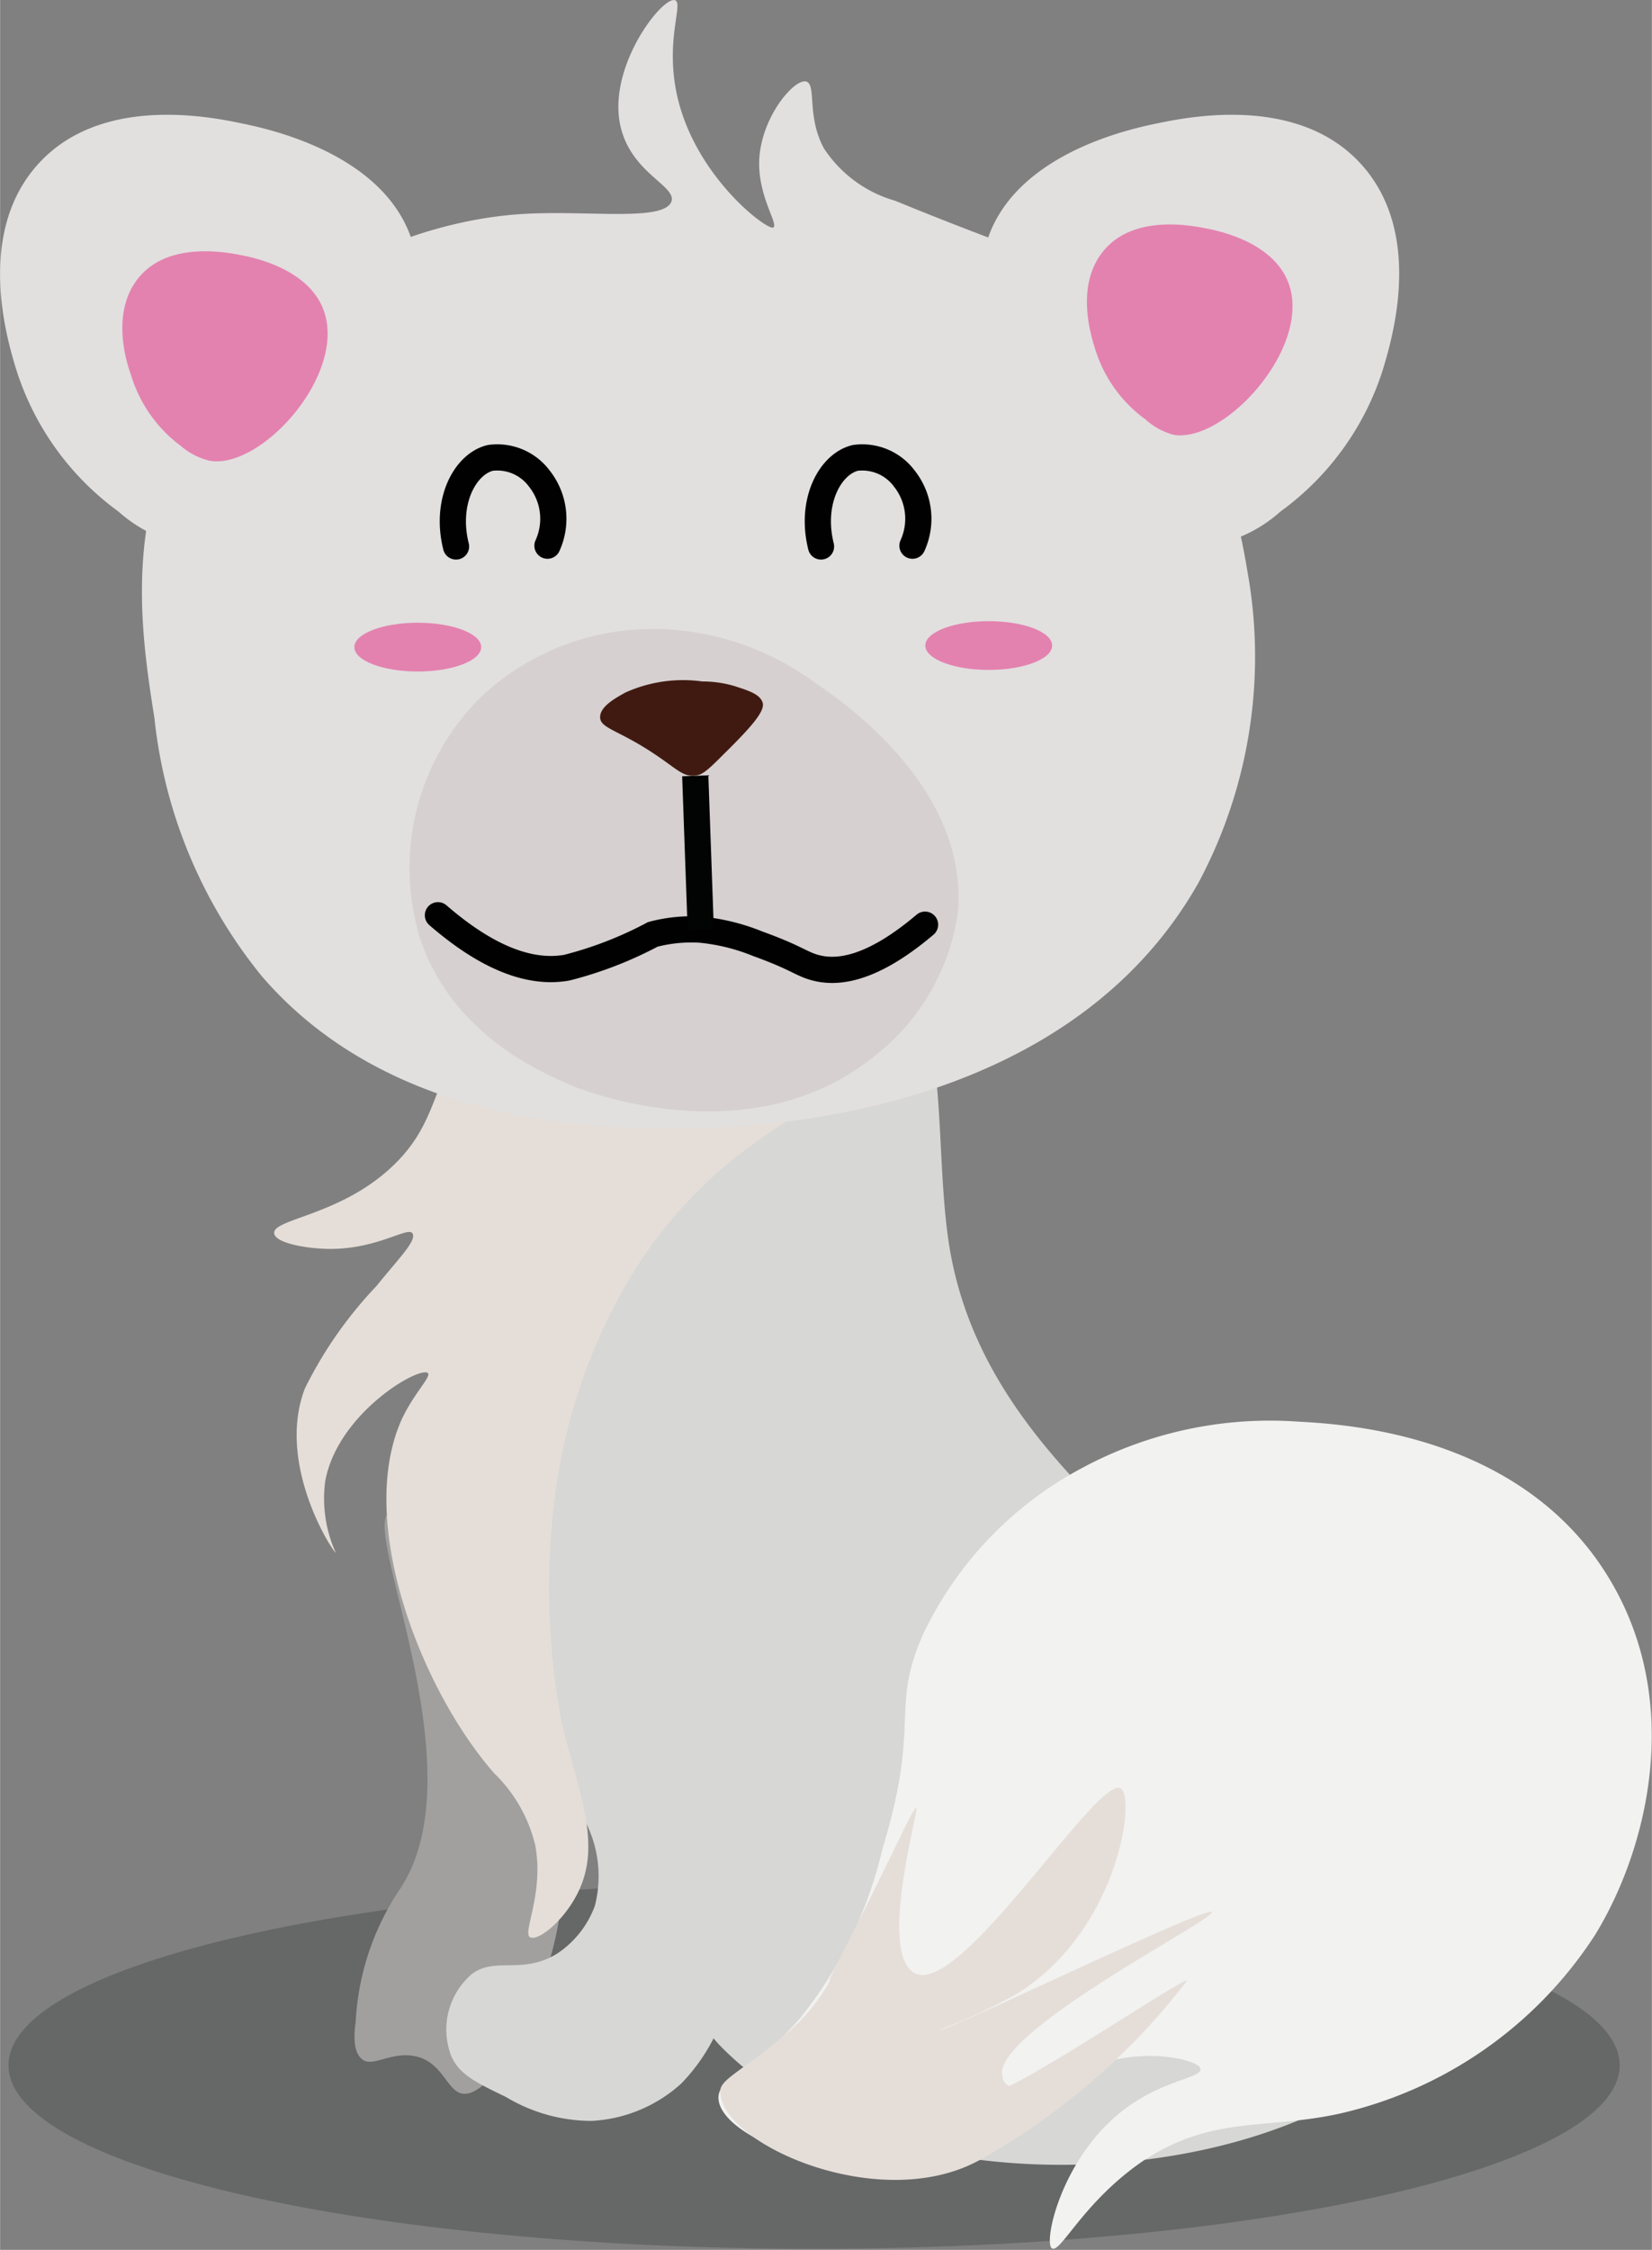 <svg xmlns="http://www.w3.org/2000/svg" width="22.24mm" height="30.28mm" viewBox="0 0 63.04 85.84"><rect x="0" y="0" width="63.04" height="85.84" fill="#808080" stroke="none"/><defs><style>.cls-1{fill:#040506;opacity:0.2;}.cls-2{fill:#d7d7d5;}.cls-3{fill:#f2f2f1;}.cls-4{fill:#e5ded8;}.cls-5{fill:#a1a09f;}.cls-6{fill:#e2dfdf;}.cls-7{fill:#d6d0d0;}.cls-11,.cls-8{fill:none;stroke-miterlimit:10;}.cls-8{stroke:#010101;stroke-linecap:round;}.cls-9{fill:#e382af;}.cls-10{fill:#401a11;}.cls-11{stroke:#020303;}</style></defs><title>Icebear_Fox_Happy</title><g id="Ebene_2" data-name="Ebene 2"><g id="Ebene_1-2" data-name="Ebene 1"><path class="cls-1" d="M61.81,78.8c0,3.89-13.77,7-30.75,7S.32,82.69.32,78.8s13.76-7,30.74-7S61.81,74.91,61.81,78.8Z"/><path class="cls-2" d="M22.54,43.13c2.05-1,3.48-.71,7.48-2.15,2.6-.94,3.68-3,4.75-2.47,1.36.63.91,5.8,1.47,9.12.82,4.88,4,8.11,6.45,10.57,5.77,5.83,10,4.68,12.33,9.58.25.54,2,4.36.59,7.83C52.35,83.42,34.46,85.33,27.43,78a13,13,0,0,1-2.35-3.72C19.29,62.23,17.47,45.53,22.54,43.13Z"/><path class="cls-3" d="M41.31,56a15.13,15.13,0,0,1,8.22-1.76c1.81.1,8.62.47,11.93,6.07,2.78,4.69,1.42,10.23-.58,13.5a15.79,15.79,0,0,1-9.79,6.84c-2.82.61-4.8.06-7.43,1.77C41.33,84,40.47,86,40.14,85.78s.36-3.46,2.74-5.28c1.51-1.16,3-1.21,2.93-1.57s-2.35-.89-4.3,0c-1.51.69-1.77,1.7-2.74,2.55-3.33,2.89-11.14.62-11.35-1.37-.09-.86,1.3-1,3.13-3.13a16.24,16.24,0,0,0,3.13-6.46c1.48-4.84.26-5.31,1.57-8.22A14,14,0,0,1,41.31,56Z"/><path class="cls-4" d="M29.82,77.74a7.15,7.15,0,0,0,1.88-2.22s-.36.55.82-1.73c1.53-3,2.33-4.85,2.45-4.82s-1.44,5.39-.12,6.28c1.7,1.15,7.13-7.71,7.94-7,.54.44-.15,5.45-4,7.83a22.27,22.27,0,0,1-2.93,1.37c.06.16,10.28-4.79,10.39-4.5s-8.42,4.62-8,6.26c0,.17.18.42.31.36,2-1,6.7-4.17,6.74-4a25.91,25.91,0,0,1-7.91,6.84c-3.82,2.11-9.9-.63-9.9-2.59C27.42,79.36,28.35,79,29.82,77.74Z"/><path class="cls-5" d="M14.87,57.71c-1.16.48,3.4,9.82.4,14.35a10,10,0,0,0-1.7,5.08c-.05.37-.14,1.14.26,1.44s1.08-.31,2-.13c1.06.21,1.22,1.34,1.82,1.43,1.09.17,3.06-3.15,3.66-6.52C22.7,65.23,16,57.23,14.87,57.71Z"/><path class="cls-2" d="M22.31,54.19c-3.09,2.69-1.46,12,0,15.26a4.55,4.55,0,0,1,.39,3.26,3.72,3.72,0,0,1-1.43,1.82c-1.33.83-2.38.11-3.27.79a2.79,2.79,0,0,0-.78,3.13c.31.7.93,1,2.09,1.56a6.35,6.35,0,0,0,3.26.91A5.5,5.5,0,0,0,26,79.49a7.09,7.09,0,0,0,2-5.09c.11-2.75-1.09-3.24-.78-5.87.19-1.67.67-1.46,1.17-3.78s.05-2.55.39-5.87c.3-3,.72-3.45.26-4.17C28,53.12,24.16,52.57,22.31,54.19Z"/><path class="cls-4" d="M33.72,39.87c.34,1.72-5.36,2.21-9.39,8.41a21.72,21.72,0,0,0-3.13,8.61,27.72,27.72,0,0,0,.19,8.61c.63,2.86,1.67,4.86.59,6.85-.54,1-1.47,1.73-1.76,1.56s.55-1.7.2-3.52a5.65,5.65,0,0,0-1.57-2.74C16,64.38,13.59,58,15.33,54.15c.47-1,1.12-1.61,1-1.76-.3-.29-3.43,1.5-3.92,4.11a5,5,0,0,0,.4,2.74c-.09,0-2.29-3.35-1.18-6.26a15.84,15.84,0,0,1,2.74-3.92c.8-1,1.54-1.72,1.37-2s-1.31.59-3.13.59c-.9,0-2.1-.22-2.15-.59-.07-.56,2.51-.67,4.5-2.55,1.45-1.36,1.52-2.65,2.15-3.71C19.93,36.07,33.21,37.29,33.72,39.87Z"/><path class="cls-6" d="M7.25,15.49C4.68,19.74,5.41,24.35,5.89,27.4A18.7,18.7,0,0,0,10,37.26c5,5.79,13,5.79,15.82,5.79,2,0,14.61,0,19.91-9.36a18.3,18.3,0,0,0,1.87-11.91c-.22-1.32-1.56-9.37-6.81-11.57-.82-.34-3-1.06-6.63-2.55a4.84,4.84,0,0,1-2.72-2c-.67-1.24-.27-2.44-.68-2.55S29.21,4.26,29,5.79s.73,2.75.51,2.89-3.22-2.1-3.75-5.44c-.3-1.9.31-3.12,0-3.23-.5-.18-2.79,2.79-2,5.1.5,1.52,2,2,1.87,2.55-.23.83-3.25.34-5.78.51C15.3,8.48,9.92,11.08,7.25,15.49Z"/><path class="cls-7" d="M25.1,24a10.51,10.51,0,0,1,6,2.05c.92.62,5.94,4,5.44,8.84a8.43,8.43,0,0,1-3.23,5.45C28.64,44.07,22.38,41.63,22,41.49c-1.22-.51-4.68-1.93-5.95-5.62a9.16,9.16,0,0,1,2.38-9.35A9.55,9.55,0,0,1,25.1,24Z"/><path class="cls-8" d="M16.71,34.92c2.25,1.95,3.85,2.19,4.92,2a14.62,14.62,0,0,0,3.28-1.27,5.76,5.76,0,0,1,1.83-.18,7.74,7.74,0,0,1,2.18.54c1.47.53,1.66.77,2.19.91.85.23,2.16.08,4.19-1.64"/><ellipse class="cls-9" cx="37.73" cy="24.63" rx="2.42" ry="0.93"/><ellipse class="cls-9" cx="15.94" cy="24.69" rx="2.42" ry="0.93"/><path class="cls-10" d="M23.87,26.42A5.35,5.35,0,0,1,26.8,26a4.32,4.32,0,0,1,1.24.18c.52.17.95.3,1.06.62s-.42.93-1.51,2c-.64.65-.82.77-1.06.79-.46.06-.7-.25-1.51-.79-1.39-.94-2.1-1-2.12-1.42S23.49,26.63,23.87,26.42Z"/><line class="cls-11" x1="26.53" y1="29.6" x2="26.74" y2="35.47"/><path class="cls-6" d="M15.58,8.8c-1.26-3-5.34-3.88-6.3-4.08-1.19-.25-5.4-1.13-7.82,1.53S.28,13,.61,14.08a10.67,10.67,0,0,0,3.91,5.44,5.38,5.38,0,0,0,2.21,1.19C10.77,21.41,17.65,13.78,15.58,8.8Z"/><path class="cls-9" d="M12.31,11.74c-.62-1.49-2.62-1.91-3.09-2s-2.65-.55-3.84.75S4.8,13.78,5,14.32A5.25,5.25,0,0,0,6.88,17,2.65,2.65,0,0,0,8,17.58C10,17.92,13.33,14.18,12.31,11.74Z"/><path class="cls-6" d="M37.81,8.8c1.26-3,5.33-3.88,6.29-4.08,1.19-.25,5.4-1.13,7.83,1.53s1.18,6.72.85,7.83a10.67,10.67,0,0,1-3.92,5.44,5.32,5.32,0,0,1-2.21,1.19C42.62,21.41,35.74,13.78,37.81,8.8Z"/><path class="cls-9" d="M49.14,10.72c-.62-1.49-2.62-1.91-3.09-2s-2.65-.56-3.85.75-.58,3.3-.41,3.84A5.2,5.2,0,0,0,43.71,16a2.6,2.6,0,0,0,1.08.59C46.77,16.91,50.15,13.16,49.14,10.72Z"/><path class="cls-8" d="M17.4,20.85c-.43-1.72.35-3.15,1.31-3.38a2,2,0,0,1,1.87.79,2.47,2.47,0,0,1,.31,2.56"/><path class="cls-8" d="M31.33,20.85c-.43-1.72.35-3.15,1.31-3.38a2,2,0,0,1,1.87.79,2.47,2.47,0,0,1,.31,2.56"/></g></g></svg>